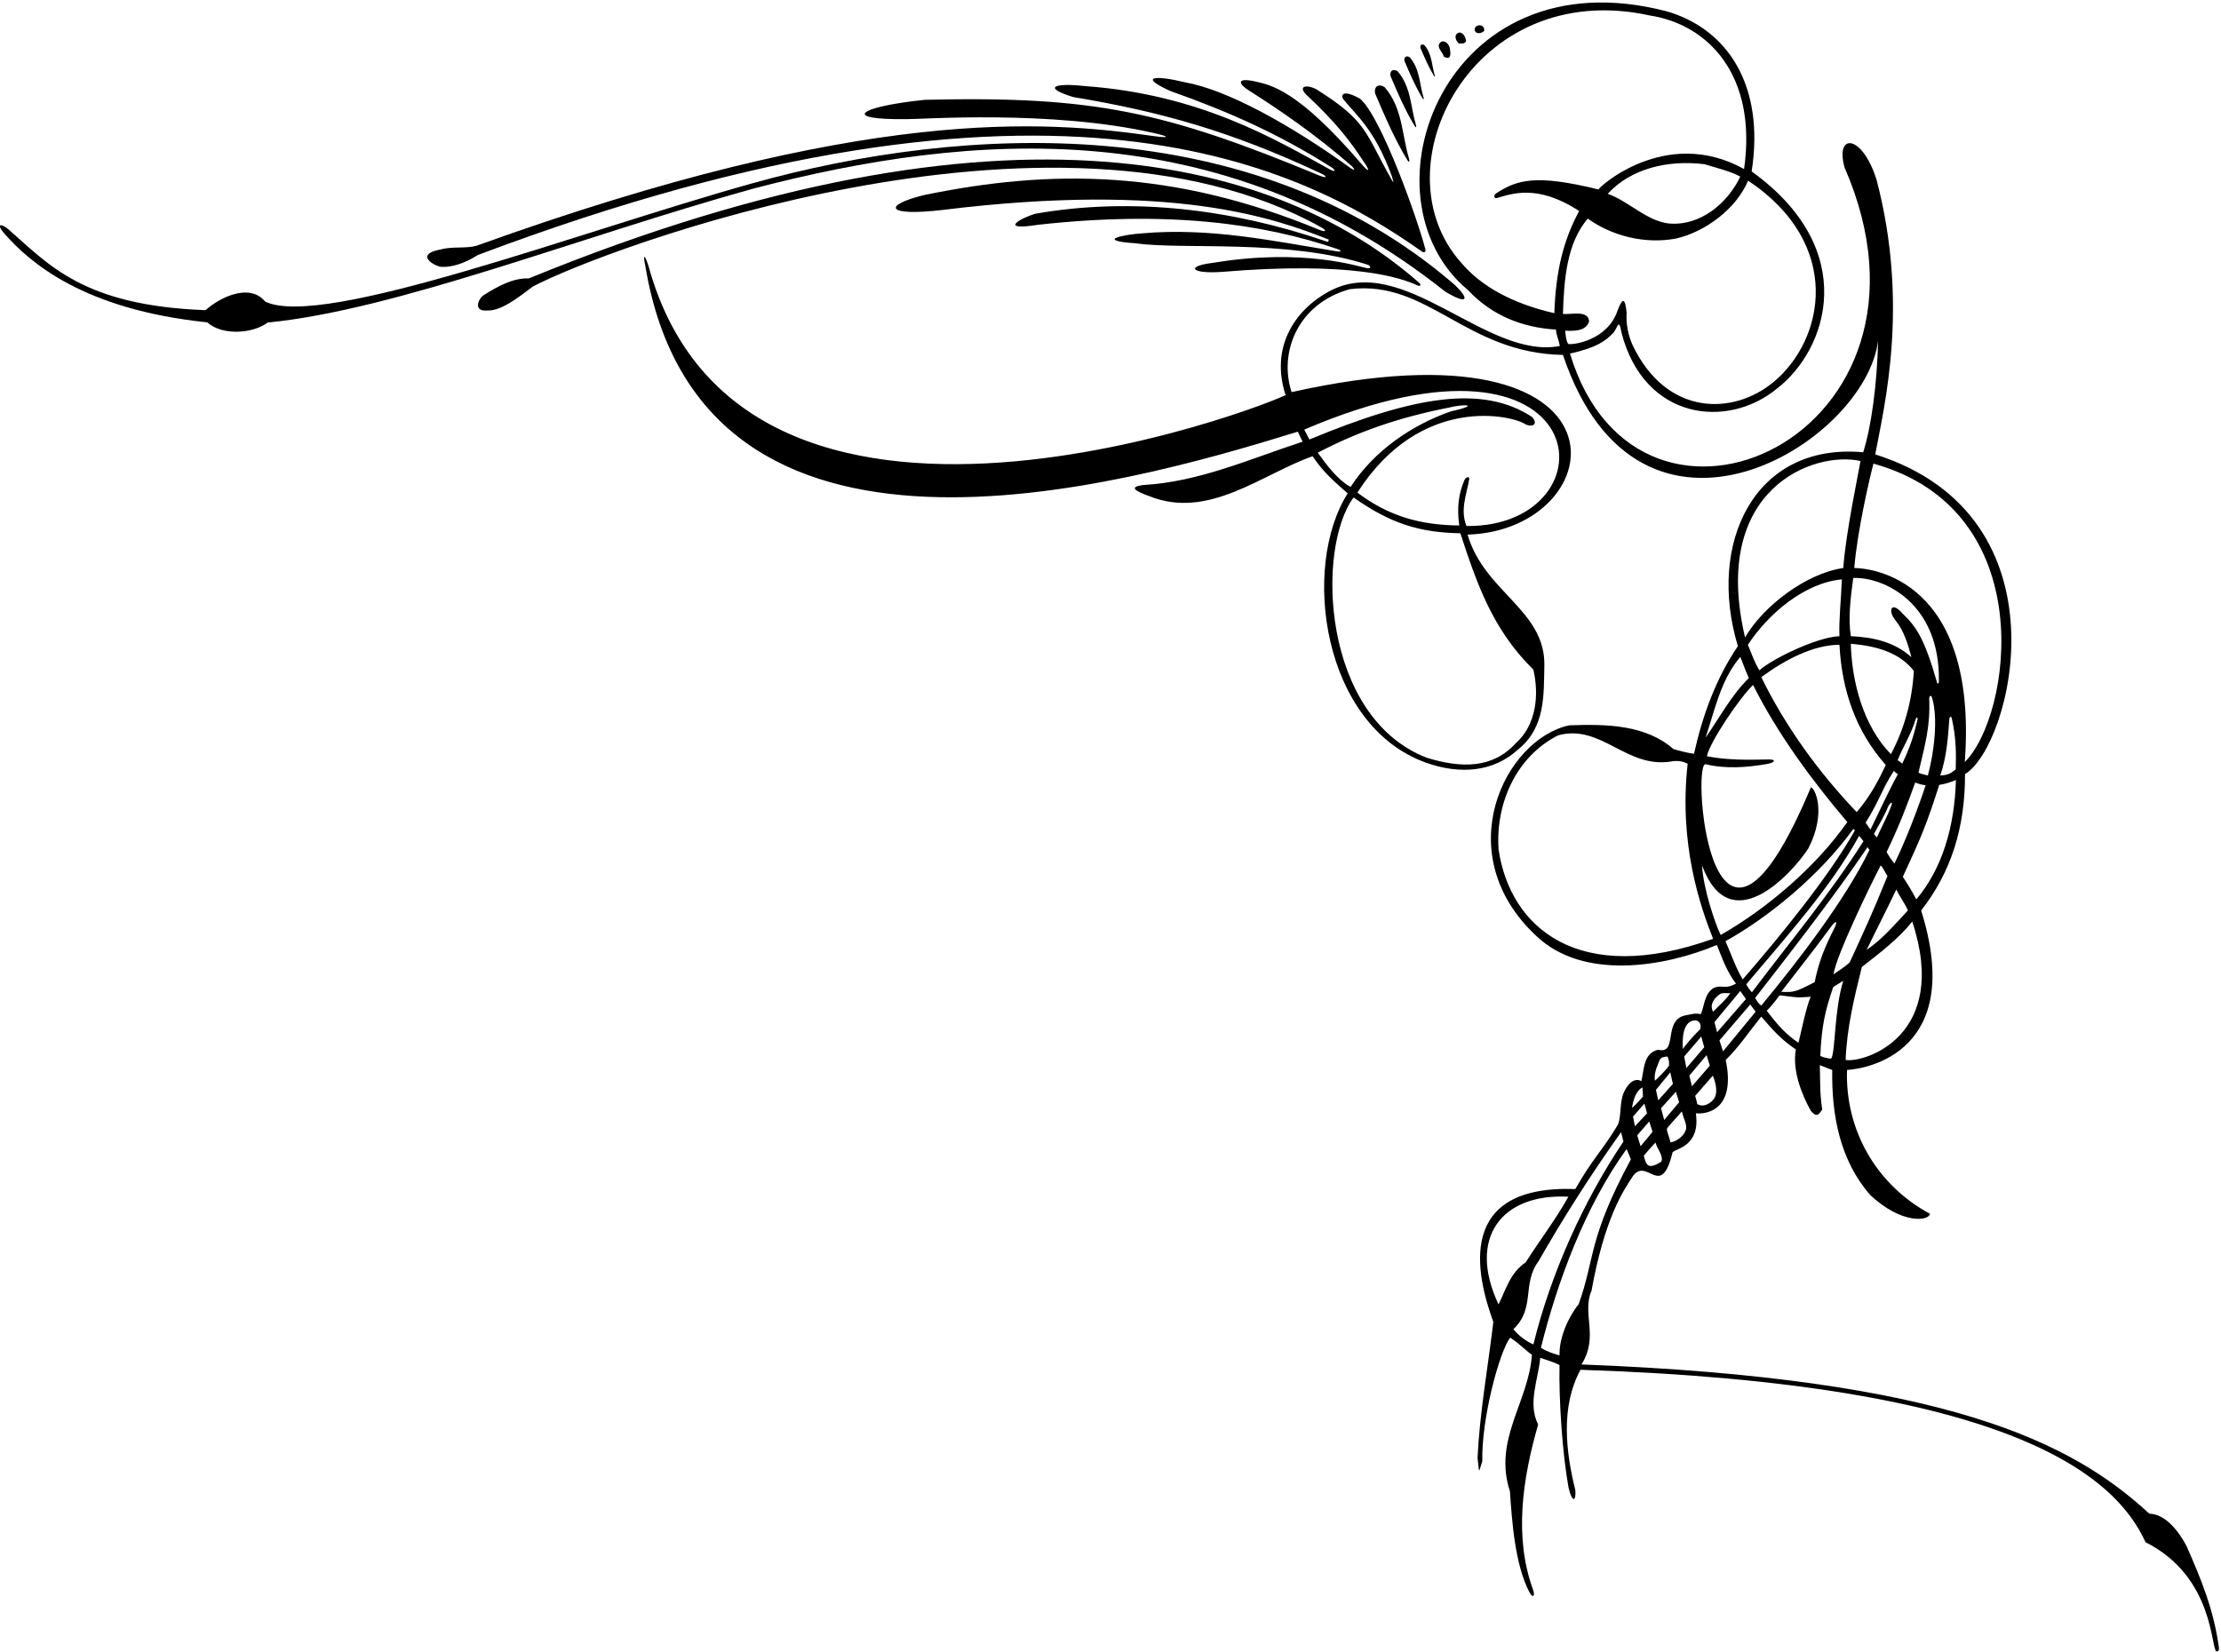 <?xml version="1.0" encoding="UTF-8"?>
<svg xmlns="http://www.w3.org/2000/svg" xmlns:xlink="http://www.w3.org/1999/xlink" width="516pt" height="384pt" viewBox="0 0 516 384" version="1.1">
<g id="surface1">
<path style=" stroke:none;fill-rule:nonzero;fill:rgb(0%,0%,0%);fill-opacity:1;" d="M 335.758 67.762 C 341.223 71.047 341.43 69.445 337.836 66.078 C 290.715 25.449 223.984 28.859 174.699 42.625 C 134.922 53.703 75.035 76.609 61.594 70.078 C 58.113 65.809 51.355 68.879 47.754 72.078 C 19.387 71.023 11.426 61.559 2.031 53.363 C 0.32 51.867 -1.098 51.883 1.07 54.34 C 7.023 61.09 19.449 71.934 48.145 74.91 C 51.824 78.191 59.066 77.398 62.156 74.961 C 92.191 72.004 134 55.234 174.906 43.859 C 225.953 30.508 283.445 26.18 335.758 67.762 "/>
<path style=" stroke:none;fill-rule:nonzero;fill:rgb(0%,0%,0%);fill-opacity:1;" d="M 306.734 52.703 C 308.383 53.566 308.156 54.078 306.395 53.359 C 272.543 39.395 244.172 39.223 214.555 45.359 C 204.98 47.75 205.859 50.32 218.875 48.801 C 272.609 42.18 296.156 50.719 308.715 55.68 C 308.555 56.078 308.781 56.375 307.836 56 C 286.477 48.719 263.277 45.68 240.477 49.68 C 236.758 50.82 232.055 53.684 241.152 52.238 C 271.164 48.922 293.16 51.855 310.84 57.914 C 311.766 58.23 311.621 58.574 310.637 58.414 C 295.875 56.027 281.168 52.816 265.195 54.238 C 261.316 54.492 253.953 55.879 264.074 56.559 C 274.785 58.086 298.941 55.469 317.766 61.52 C 318.605 61.859 318.512 62.492 317.605 62.328 C 315.824 62.012 302.961 57.586 281.867 61.07 C 275.348 61.855 276.695 63.664 283.676 63.199 C 314.219 60.633 325.488 64.57 329.148 66.258 C 330.039 66.668 330.234 66.238 329.758 65.762 C 298.133 37.871 235.027 18.832 122.848 64.699 C 119.145 64.543 115.383 66.691 112.41 68.57 C 111.133 69.379 109.789 72.453 113.215 72.156 C 116.555 72.305 120.859 68.777 123.73 66.629 C 139.699 58.062 244.879 18.438 306.734 52.703 "/>
<path style=" stroke:none;fill-rule:nonzero;fill:rgb(0%,0%,0%);fill-opacity:1;" d="M 515.516 382.883 C 514.316 374.082 511.438 367.121 507.996 359.281 C 506.398 356.242 503.277 351.84 499.355 351.762 C 481.355 335.148 452.328 320.32 367.422 317.082 C 371.535 310.539 367.438 305.359 369.758 299.922 C 372.77 283.262 377.051 276.727 379.535 273.09 C 382.84 269.109 385.914 278.777 388.602 267.746 C 389.484 266.887 395.078 266.273 393.996 258.723 C 396.758 258.992 403.309 257.742 400.934 246.32 C 403.973 243.359 406.258 239.879 409.195 236.242 C 411.941 239.434 413.707 241.48 417.227 243.879 C 416.348 248.68 418.559 254.32 420.719 258.16 C 422.086 259.762 422.559 259.039 423.355 257.84 C 422.766 253.742 422.926 252.496 422.797 247.52 C 423.676 247.84 424.754 248.34 425.676 248.641 C 425.516 259.281 427.516 269.762 434.559 277.762 C 441.883 284.559 448.078 283.762 448.398 282.078 C 435.914 275.359 428.637 262.562 429.117 248.641 C 433.676 248.398 456.648 244.457 446.336 211.582 C 453.219 202.781 456.562 192.465 456.531 179.895 C 467.336 173.363 481.156 119.992 435.672 105.598 C 437.754 94.395 443.617 70.969 435.996 41.84 C 432.664 31.129 426.262 30.789 428.559 38.961 C 455.68 101.309 380.699 135.184 364.754 82.172 C 370.918 80.789 372.988 79.281 374.895 77.277 C 375.805 76.141 376.102 73.73 376.715 77.281 C 381.984 97.711 401.406 99.766 412.859 90.289 C 424.547 81.277 432.328 58.113 406.957 39.84 C 410.059 19.895 401.383 6.715 387.188 2.621 C 335.359 -10.84 315.145 45.848 341.027 67.387 C 346.672 73.398 353.723 76.113 361.496 76.594 C 361.496 77.715 362.277 79.324 362.371 80.41 C 345.246 83.688 325.938 58.254 308.715 67.762 C 300.535 72.199 295.176 80.965 298.637 91.68 C 305.434 89.902 173.426 144.855 150.652 61.773 C 149.664 58.727 149.371 59.262 149.93 61.82 C 163.059 140.777 260.387 113.027 301.516 100.32 C 301.914 101.121 302.195 101.715 302.637 102.641 C 290.395 106.641 278.555 112 265.516 112.719 C 262.32 113.16 263.512 114.035 266.957 115.281 C 280.797 120.879 293.125 110.18 304.965 106.02 C 307.207 109.461 309.707 111.672 313.105 114.664 C 302.258 131.738 307.164 168.477 331.195 177.199 C 339.18 180.07 347.035 179.441 352.797 174.078 C 359.035 168.977 358.637 161.602 358.797 154.801 C 359.117 141.762 344.883 137.684 340.957 124.238 C 374.977 123.227 382.012 72.855 300.074 91.121 C 297.051 81.895 301.5 70.543 313.598 67.199 C 331.785 64.969 340.477 82.066 363.117 82.48 C 380.91 135.434 433.512 103.031 436.344 79.074 C 436.074 89.574 434.77 99.031 432.879 105.102 C 407.562 102.797 396.543 126.258 403.758 150.16 C 398.578 157.785 395.488 166.516 393.57 175.152 C 392.344 175.047 390.477 174.559 388.797 174.078 C 382.316 168.398 373.195 168.238 364.559 168.559 C 349.52 171.828 336.461 198.441 356.922 217.496 C 367.723 227.816 386.477 224.801 398.879 219.602 C 400.078 222.562 401.078 225.609 403.32 228.602 C 400.656 229.977 400.391 228.852 398.309 229.492 C 395.828 230.844 395.996 234.078 395.117 235.68 C 393.676 235.359 392.797 235.758 391.355 236 C 386.316 237.281 389.875 245.102 385.23 243.945 C 381.789 244.746 381.977 248.559 381.336 251.277 C 381.336 251.199 379.176 249.773 377.277 253.84 C 376.203 256.242 376.727 259.418 375.883 261.367 C 372.195 267.523 370.008 269.211 365.996 276.32 C 338.094 275.324 342.945 296.203 346.941 307.215 C 345.629 318.215 343.758 328.402 343.277 338.801 C 343.758 342.695 343.422 342.402 344.383 339.562 C 344.145 329.719 348.355 314.098 350.863 310.844 C 353.227 312.418 354.535 313.922 355.914 314.82 C 355.117 325.941 346.875 334.562 350.797 346.562 C 351.258 353.32 351.941 363.586 355.344 370.051 C 356.09 371.473 356.699 370.898 356.184 369.484 C 351.711 357.203 353.699 343.738 357.355 331.039 C 354.875 326.16 357.363 320.656 357.844 315.535 C 359.852 316.207 360.797 316.48 362.316 317.199 C 362.156 325.602 362.984 337.742 364.422 345.742 C 365.305 349.355 366.176 348.902 365.996 346.32 C 363.836 337.602 362.477 326.961 367.195 318.32 C 467.195 321.574 491.438 342.961 498.477 358.402 C 514.457 366.402 513.598 383.281 514.957 383.762 C 515.438 383.84 515.598 383.281 515.516 382.883 Z M 306.156 105.199 C 315.703 100.219 325.004 97.02 336.625 94.719 C 340.219 93.812 344.164 94.02 337.012 95.621 C 328.289 98.66 319.297 104.605 313.781 113.164 C 310.742 111.484 308.234 108.078 306.156 105.199 Z M 356.234 155.602 C 357.598 161.359 356.957 168.398 352.234 172.641 C 346.875 178.559 339.68 178.621 331.438 176.078 C 307.141 166.633 305.664 127.555 314.477 115.602 C 323.105 121.715 329.914 123.762 339.277 123.922 C 343.117 135.602 346.715 146.238 356.234 155.602 Z M 340.715 122.238 C 339.16 118.48 340.754 114.883 341.332 111.398 C 341.469 110.578 340.578 110.797 340.199 111.629 C 339.688 112.961 338.188 116.223 339.027 122.113 C 329.895 122.016 322.641 119.953 315.355 114.48 C 330.125 91.387 351.598 96.559 354.477 98.641 C 356.16 99.363 357.414 98.496 355.914 96.879 C 344.395 89.359 328.492 92.059 304.199 102.137 C 303.961 101.574 303.266 100.391 303.027 99.828 C 371.688 70.469 375.496 122.605 340.715 122.238 Z M 361.117 72.781 C 350.934 70.441 343.945 66.297 339.574 61.16 C 319.613 39.129 342.121 -5.492 383.371 3.613 C 396.77 5.688 408.316 17.414 405.195 39.281 C 386.73 29.02 370.75 44.105 371.402 44.035 C 356.785 40.43 352.453 41.789 347.637 44.906 C 346.938 45.359 347.066 46.219 347.809 46.012 C 350.961 45.137 357.082 42.602 366.879 49.039 C 363.281 55.715 361.445 62.863 361.117 72.781 Z M 404.316 41.039 C 401.355 47.281 394.957 52.641 387.598 51.922 C 382.316 51.199 378.477 46.801 373.516 45.039 C 378.957 39.121 387.516 37.121 395.996 38.16 C 398.797 39.039 401.758 39.68 404.316 41.039 Z M 363.621 76.844 C 365.621 76.926 368.395 77.039 369.195 74.719 C 369.035 72 365.16 73.125 363.117 72.961 C 363.355 64.879 364.02 56.496 368.879 50.801 C 374.477 54.801 382.078 56.801 389.355 55.441 C 396.078 53.922 403.332 48.621 406.133 41.98 C 428.281 56.738 423.934 78.945 412 88.816 C 402.715 96.496 387.219 96.836 379.277 80.16 C 378.234 77.84 377.746 75.129 377.906 72.648 C 377.578 69.172 376.949 69.16 375.836 72.078 C 373.527 79.168 365.277 80.238 364.316 79.922 C 363.762 78.914 363.801 78.047 363.621 76.844 Z M 385.914 270 C 383.07 271.723 382.469 271.051 381.902 268.559 C 382.473 267.859 383.859 266.277 384.66 265.492 C 384.738 266.691 386.715 268.723 385.914 270 Z M 400.309 244.328 L 399.48 241.77 L 406.629 233.43 L 407.883 235.113 Z M 427.355 147.84 C 421.836 148.078 411.215 153.438 408.77 155.781 C 407.566 153.914 406.688 151.219 406.078 149.84 C 410.879 142.559 419.277 135.441 427.914 134.641 C 427.758 139.039 427.195 144 427.355 147.84 Z M 427.355 149.84 C 427.914 160.48 431.16 169.938 438.121 177.777 C 436.477 181.219 434.668 184.859 431.363 188.719 C 422.562 179.52 414.879 168.961 409.195 157.359 C 414.637 153.359 421.277 149.84 427.355 149.84 Z M 439.312 175.262 C 432.91 168.703 430.238 158.559 429.996 149.602 C 435.516 150.078 441.195 151.441 444.637 155.922 C 444.238 162.879 442.434 169.344 439.312 175.262 Z M 445.035 167.227 C 445.242 166.539 445.555 166.57 445.484 167.277 C 444.504 171.395 443.762 173.602 441.941 177.465 C 441.508 177.074 441.438 177.039 440.879 176.641 C 442.137 173.527 444.051 170.527 445.035 167.227 Z M 440.008 179.156 C 440.496 179.602 440.469 179.652 440.938 179.898 C 438.777 183.816 436.559 188.719 434.559 192.801 C 434.238 192.398 433.758 191.562 433.438 191.164 C 436.566 186.23 437.422 182.992 440.008 179.156 Z M 439.48 187.008 C 438.395 190.031 437.309 191.754 436.059 194.605 C 435.766 194.281 435.648 194.188 435.375 193.797 C 436.535 191.594 437.566 190.117 438.781 187.191 C 439.195 186.559 439.758 186.23 439.48 187.008 Z M 436.938 201.117 C 437.5 201.598 437.934 202.746 438.512 203.574 C 435.137 211.984 432.852 216.859 429.73 223.66 C 428.684 224.656 426.926 225.754 425.98 226.41 C 426.566 222.156 434.516 205.723 436.938 201.117 Z M 440.566 206.703 C 441.52 208.688 442.461 209.738 443.258 211.578 C 440.617 214.379 437.355 218.289 433.676 220.719 C 435.914 216.078 438.551 211 440.566 206.703 Z M 440.129 200.68 C 439.648 200.117 438.719 198.801 438.316 198 C 440.879 192.719 443.035 187.281 444.957 181.84 C 445.688 182.125 446.402 182.391 447.387 182.469 C 447.387 182.465 444.137 192.496 440.129 200.68 Z M 445.711 179.582 C 447.281 172.832 448.473 168.883 448.211 162.406 C 448.184 161.715 448.656 161.422 448.867 162.121 C 450.34 166.996 449.305 175.047 447.898 180.215 C 446.953 179.953 446.574 179.914 445.711 179.582 Z M 442.078 142.641 C 439.355 139.469 438.543 141.934 440.316 144.078 C 442.398 146.641 443.277 149.762 444.078 152.719 C 440.156 149.199 435.277 148.078 429.996 147.84 C 429.355 143.68 429.914 139.039 430.559 134.32 C 437.41 134.008 450.805 139.969 450.453 158.406 C 450.445 158.902 450.145 159.02 450.023 158.59 C 447.074 148.242 445.121 145.559 442.078 142.641 Z M 431.922 194.242 C 432.496 194.875 432.594 195.09 432.934 195.488 C 425.062 207.863 416.242 218.375 407.008 230.605 C 406.504 229.965 406.191 229.656 405.703 228.738 C 415.18 217.496 425.348 206.23 431.922 194.242 Z M 407.758 231.922 C 414.734 222.949 426.227 208.238 433.895 196.848 C 434.074 197.188 434.254 197.488 434.344 197.477 C 428.738 209.078 417.715 223.375 409.195 233.68 C 408.637 233.359 408.309 232.773 407.758 231.922 Z M 417.836 242.32 C 414.879 240.398 412.672 237.805 410.453 234.871 C 411.211 234.242 412.832 232.145 413.457 231.297 C 418.875 231.992 417.711 231.762 420.695 231.637 C 419.68 233.68 418.316 240.48 417.836 242.32 Z M 421.598 228.238 C 417.141 230.535 416.719 230.648 413.836 230.48 C 418.285 224.691 421.672 220.457 425.527 215.199 C 426.57 213.773 426.969 214.117 426.215 215.617 C 423.941 220.109 422.559 223.441 421.598 228.238 Z M 425.48 245.945 C 425.469 246.09 424.141 245.938 422.91 245.395 C 423.211 238.328 424.016 234.953 425.914 229.359 C 426.719 228.879 427.438 228.398 428.238 227.922 C 426.121 234.84 426.441 244.105 425.48 245.945 Z M 428.797 246.32 C 429.035 239.121 430.797 231.762 432.559 224.719 C 436.617 221.551 441.203 218.074 444.266 214.148 C 453.07 240.801 433.117 247.039 428.797 246.32 Z M 445.207 209.012 C 444.316 207.281 443.188 205.414 442.078 203.762 C 446.527 194.168 447.691 191.32 450.531 182.406 C 452.168 182.133 453.105 181.781 454.414 181.273 C 454.117 192.172 451.207 201.895 445.207 209.012 Z M 450.777 180.215 C 452.34 175.688 452.574 171.082 452.883 167.098 C 452.934 166.492 453.324 166.387 453.445 166.906 C 454.562 171.711 454.445 175.734 454.371 178.777 C 453.414 179.555 452.754 180.148 450.777 180.215 Z M 435.25 107.738 C 474.332 118.562 467.301 166.344 456.477 177.086 C 459.609 134.512 434.637 132 430.797 132 C 431.516 123.359 434.301 111.371 435.25 107.738 Z M 432.238 107.129 C 431.988 108.953 428.879 123.359 428.238 132 C 419.516 133.281 409.602 140.914 405.422 148.129 C 397.312 113.547 421.391 104.707 432.238 107.129 Z M 404.316 152.648 C 405.117 154.566 405.316 155.406 406.316 157.574 C 402.316 161.414 399.277 167.121 396.238 171.441 C 398.395 165.121 399.676 158.168 404.316 152.648 Z M 348.156 197.359 C 347.438 186.398 352.477 175.68 361.996 170.879 C 371.996 168.16 377.836 178.641 388.238 176.961 C 389.668 176.715 390.82 176.836 392.09 177.488 C 390.004 196.066 394.969 210.52 397.996 218.16 C 366.691 229.398 350.793 215.512 348.156 197.359 Z M 395.438 201.121 C 401.902 218.621 416.156 203.281 420.156 197.121 C 424.402 188.773 421.676 183.121 420.719 182.961 C 397.637 238.066 393.035 178.227 396.176 177.578 C 400.93 178.727 405.797 178.363 410.555 177.539 C 412.441 177.211 412.684 176.445 410.887 176.488 C 406.117 176.594 401.148 176.664 396.559 175.734 C 397.156 172.586 404.09 162.219 407.289 159.18 C 412.969 170.539 421.051 181.469 429.18 191.039 C 421.898 201.438 410.559 211.121 399.758 217.281 C 398.457 214.578 395.711 206.547 395.438 201.121 Z M 400.879 218.719 C 410.719 213.293 422.867 203.367 430.566 192.641 C 431.129 193.012 430.84 193.031 430.902 193.066 C 424.676 204.035 413.383 217.793 404.879 227.609 C 403.215 224.789 402.465 222.367 400.879 218.719 Z M 404.316 230.293 L 405.633 232.172 L 398.93 239.875 L 398.312 237.527 Z M 399.438 231.121 C 400.156 230.562 401.195 230.879 401.996 230.801 C 400.797 232.562 399.516 233.52 397.996 235.121 C 397.117 233.359 398.238 232.078 399.438 231.121 Z M 397.934 249.965 C 397.934 249.965 399.676 253.84 397.996 255.602 C 396.957 256.801 395.344 257.32 394.309 256.527 C 394.137 255.613 393.824 254.676 393.824 254.676 Z M 397.242 247.645 L 393.086 252.438 L 392.484 249.953 L 396.488 245.199 Z M 395.25 240.883 L 395.938 243.375 L 391.801 248.203 L 391.281 245.527 Z M 393.676 237.121 C 394.637 237.039 395.391 237.914 394.992 239.195 C 393.586 240.527 392.449 241.879 390.93 243.754 C 390.93 242.156 390.637 237.441 393.676 237.121 Z M 391.676 261.355 C 392.238 263.277 389.789 265.242 388.109 265.48 C 387.848 264.246 387.188 262.883 387.277 262.289 C 387.555 261.77 389.152 260.152 390.727 258.289 C 391.277 260.309 391.59 260.625 391.676 261.355 Z M 390.105 256.152 L 386.637 260.281 L 385.906 257.535 L 389.355 253.715 Z M 388.66 251.895 L 385.254 255.695 L 384.723 253.27 L 388.051 249.203 Z M 384.789 248.34 C 385.727 246.312 385.277 245.68 387.355 245.52 C 387.719 245.906 387.898 247.305 387.699 247.719 C 386.992 248.742 385.078 250.66 384.48 251.152 C 384.359 250.445 384.422 249.543 384.789 248.34 Z M 383.938 263.027 L 381.152 266.367 L 380.367 263.84 L 383.16 260.609 Z M 382.66 258.727 L 379.836 261.727 L 379.398 259.469 L 382.039 256.473 Z M 381.598 252.719 L 381.711 254.84 C 381.711 254.84 379.961 256.84 379.16 257.477 C 379.785 253.227 381.598 252.719 381.598 252.719 Z M 348.156 303.121 C 340.855 287.707 348.859 277.273 364.379 278.105 C 361.496 283.309 357.676 288.289 354.477 293.328 C 350.875 295.809 349.996 299.359 348.156 303.121 Z M 356.25 312.426 C 354.73 311.789 352.797 310.402 351.598 308.883 C 356.797 304 353.516 298.383 357.438 293.102 C 363.062 283.254 369.504 273.086 376.621 263.102 C 376.941 264.301 376.852 264.086 377.172 265.285 C 367.891 279.047 360.25 296.105 356.25 312.426 Z M 366.77 303.074 C 364.371 306.035 362.172 310.973 362.328 314.973 C 360.797 314.555 359.195 314 357.996 313.199 C 361.836 297.762 368.297 280.309 377.895 267.027 C 378.383 268.238 378.824 269.086 378.887 269.449 C 368.918 287.918 370.609 292.355 366.77 303.074 "/>
<path style=" stroke:none;fill-rule:nonzero;fill:rgb(0%,0%,0%);fill-opacity:1;" d="M 102.629 62.023 C 104.664 62.109 107.562 61.457 111.047 59.25 C 245.727 8.453 303.215 39.352 330.309 58.426 C 330.703 58.707 331.363 58.766 331.141 57.887 C 329.512 51.469 320.934 27.07 315.941 22.914 C 312.027 20.758 311.496 22.004 312.027 22.984 C 315.133 26.867 319.273 29.906 323.328 40.828 C 323.406 41.266 324.328 43.715 322.969 41.141 C 317.211 30.914 317.574 28.195 306.398 21.117 C 304.215 19.531 300.703 19.637 304.074 22.559 C 309.914 28.07 313.41 32.32 316.863 37.625 C 318.32 39.695 318.18 40.281 316.398 38.203 C 301.445 20.742 295.191 19.785 291.699 18.945 C 286.973 17.898 287.828 19.617 290.223 21.066 C 297.336 25.605 305.379 31.039 314.113 38.648 C 314.809 39.379 314.852 39.758 313.828 39.094 C 299.699 28.91 285.047 20.828 275.203 19.105 C 268.441 17.453 264.375 17.734 271.836 21.121 C 285.812 26.074 297.391 31.301 309.32 38.871 C 310.449 39.59 310.215 40.062 309.027 39.406 C 296.086 32.27 278.684 21.906 251.996 20 C 244.957 19.219 242.035 20.301 249.355 22.559 C 269.73 25.953 285.984 30.516 306.84 40.277 C 308.207 40.887 308.602 41.59 306.637 40.84 C 270.516 25.883 254.141 22.254 214.797 23.199 C 199.188 24.84 195.258 27.871 210.629 27.688 C 213.59 27.766 244.062 25.445 268.043 30.91 C 271.699 31.711 271.992 32.188 267.875 31.602 C 242.777 28.027 201.156 24.477 110.676 57.121 C 108.34 57.781 104.891 57.246 102.438 57.957 C 96.027 59.117 101.055 61.957 102.629 62.023 "/>
<path style=" stroke:none;fill-rule:nonzero;fill:rgb(0%,0%,0%);fill-opacity:1;" d="M 336.852 11.371 C 336.77 10.492 335.891 9.293 334.852 9.691 C 333.328 10.812 335.172 11.934 335.41 13.133 C 337.09 14.094 337.09 12.652 336.852 11.371 "/>
<path style=" stroke:none;fill-rule:nonzero;fill:rgb(0%,0%,0%);fill-opacity:1;" d="M 340.621 9.539 C 340.465 8.738 340.145 7.781 339.184 7.539 C 337.664 7.781 338.062 9.379 338.941 10.102 C 339.582 10.102 340.305 10.262 340.621 9.539 "/>
<path style=" stroke:none;fill-rule:nonzero;fill:rgb(0%,0%,0%);fill-opacity:1;" d="M 344.836 7.145 C 344.914 5.387 342.676 5.625 342.598 6.824 C 342.676 8.105 344.355 7.785 344.836 7.145 "/>
<path style=" stroke:none;fill-rule:nonzero;fill:rgb(0%,0%,0%);fill-opacity:1;" d="M 326.996 37.238 C 327.359 37.836 327.574 37.59 327.355 36.867 C 325.684 31.305 325.895 25.164 321.715 20.277 C 320.438 19.398 319.156 19.957 319.477 21.719 C 321.688 26.922 324.023 32.379 326.996 37.238 "/>
<path style=" stroke:none;fill-rule:nonzero;fill:rgb(0%,0%,0%);fill-opacity:1;" d="M 328.688 29.305 C 328.961 29.754 329.121 29.566 328.961 29.027 C 327.707 24.855 327.863 20.246 324.73 16.582 C 323.77 15.922 322.809 16.344 323.051 17.664 C 324.707 21.566 326.461 25.66 328.688 29.305 "/>
<path style=" stroke:none;fill-rule:nonzero;fill:rgb(0%,0%,0%);fill-opacity:1;" d="M 330.52 22.883 C 330.727 23.219 330.848 23.078 330.727 22.676 C 329.781 19.543 329.902 16.09 327.551 13.34 C 326.832 12.848 326.109 13.16 326.289 14.152 C 327.535 17.078 328.848 20.148 330.52 22.883 "/>
<path style=" stroke:none;fill-rule:nonzero;fill:rgb(0%,0%,0%);fill-opacity:1;" d="M 333.176 17.672 C 333.328 17.922 333.418 17.816 333.328 17.512 C 332.621 15.164 332.711 12.574 330.945 10.512 C 330.406 10.141 329.867 10.379 330.004 11.121 C 330.934 13.316 331.922 15.617 333.176 17.672 "/>
</g>
</svg>
